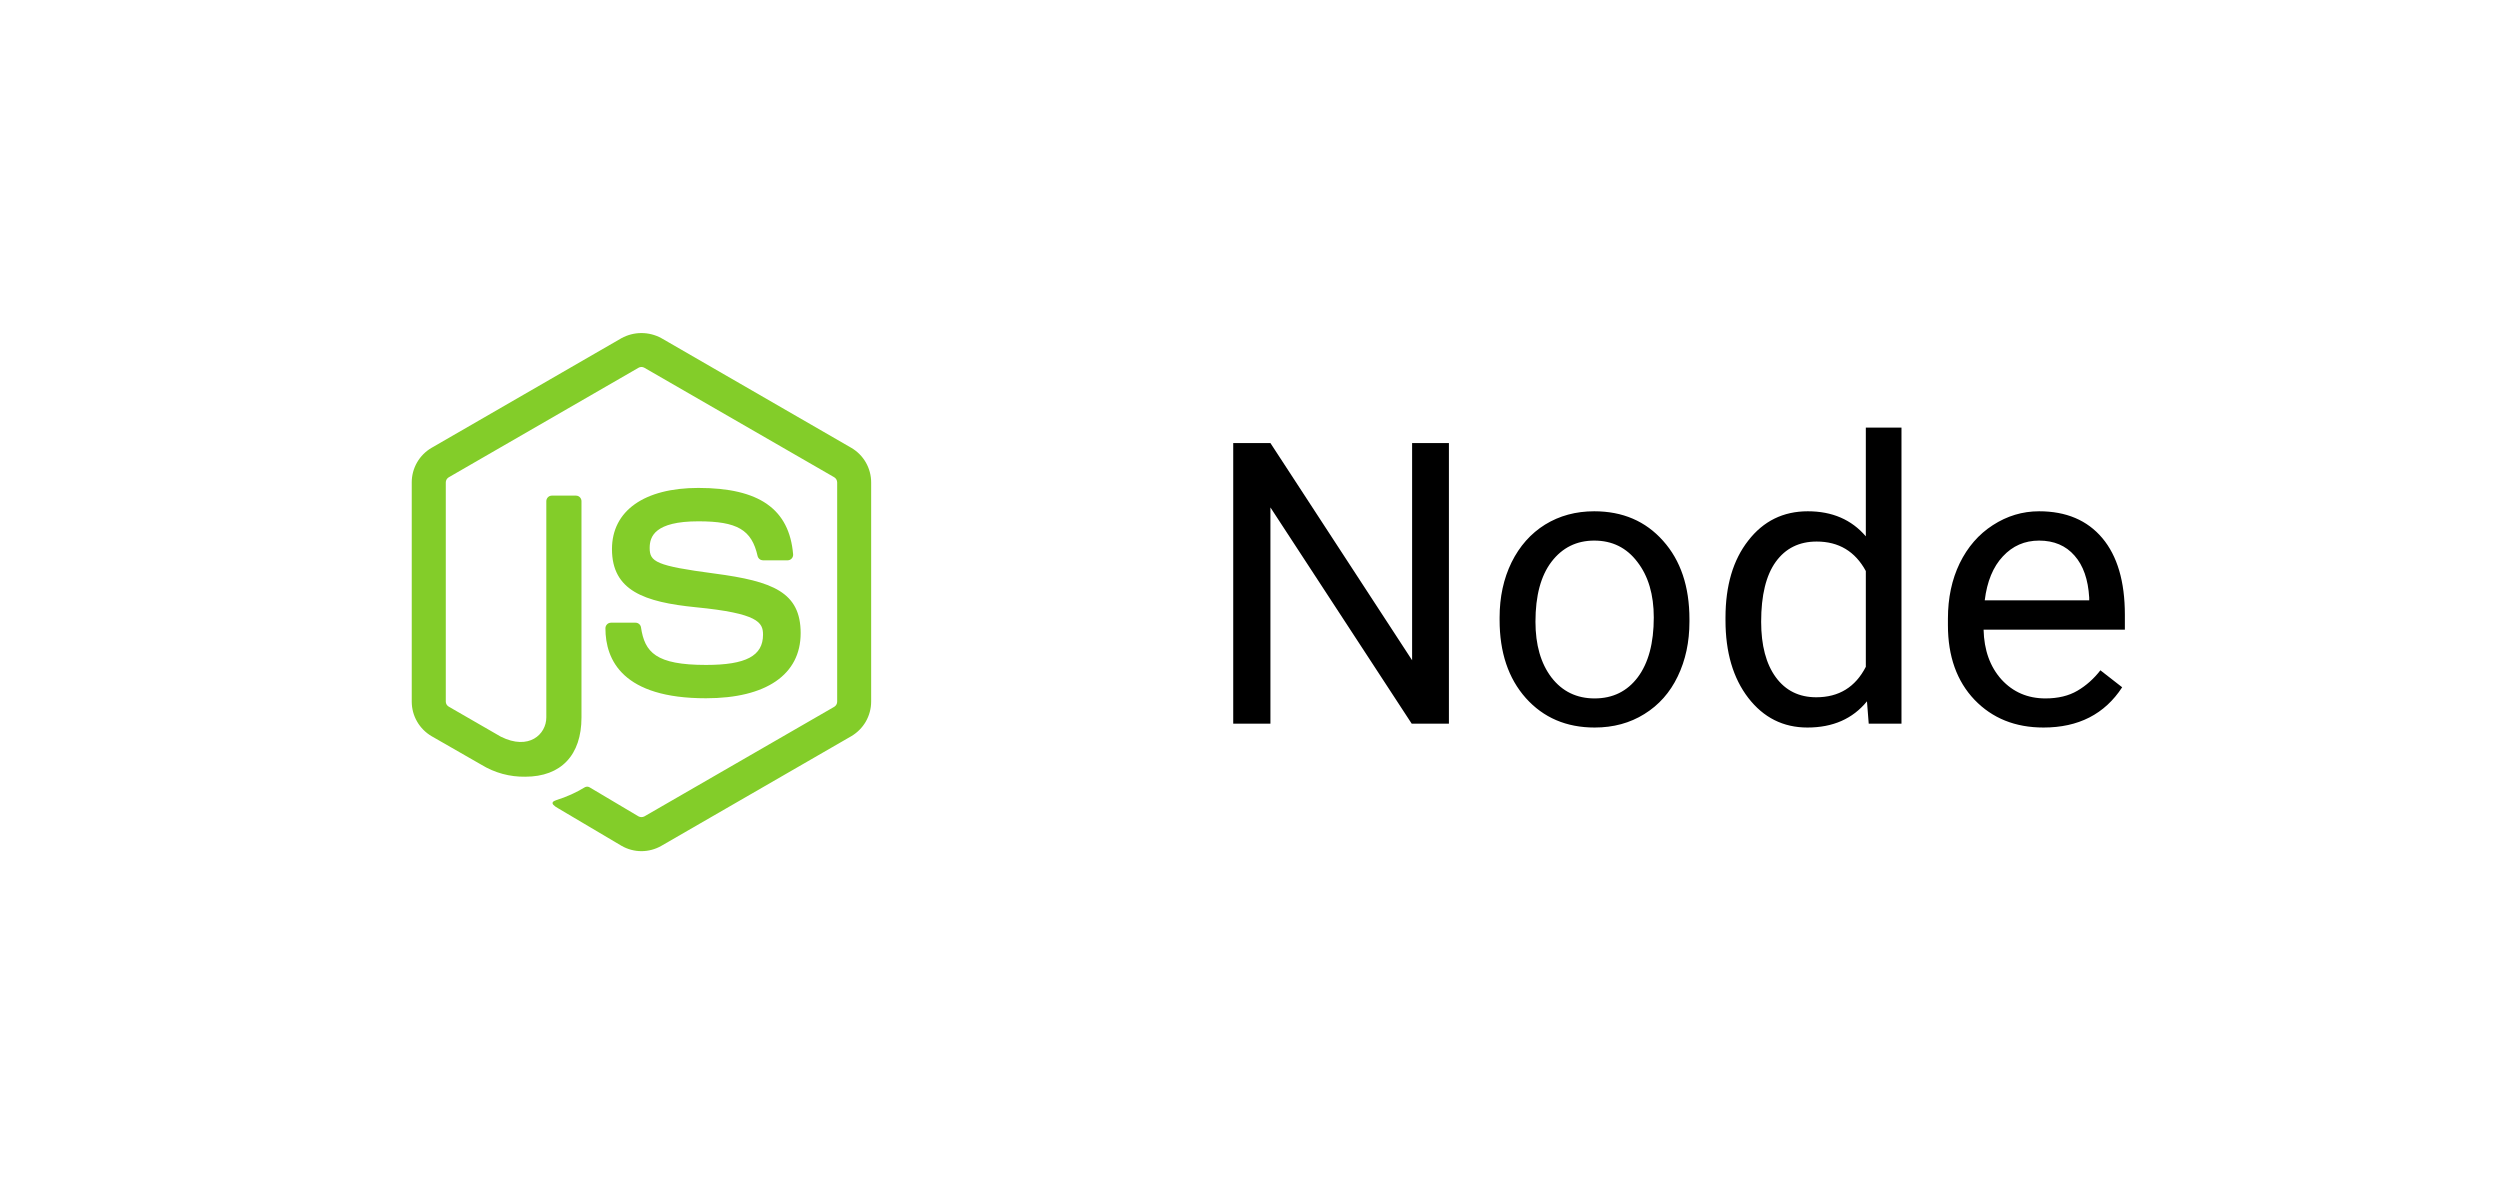 <svg width="76" height="36" viewBox="0 0 76 36" fill="none" xmlns="http://www.w3.org/2000/svg">
<g filter="url(#filter0_d)">
<path d="M2.5 3C2.5 1.343 3.843 0 5.5 0H70.5C72.157 0 73.5 1.343 73.5 3V29C73.5 30.657 72.157 32 70.5 32H5.5C3.843 32 2.5 30.657 2.5 29V3Z" fill="white"/>
<path d="M19.5 23.875C19.288 23.875 19.079 23.819 18.895 23.713L16.969 22.573C16.681 22.412 16.821 22.355 16.916 22.322C17.222 22.227 17.515 22.095 17.788 21.928C17.811 21.918 17.836 21.913 17.861 21.915C17.886 21.917 17.91 21.925 17.931 21.939L19.411 22.818C19.439 22.833 19.469 22.84 19.501 22.84C19.532 22.84 19.562 22.833 19.59 22.818L25.361 19.487C25.388 19.471 25.411 19.448 25.426 19.42C25.442 19.393 25.45 19.362 25.45 19.331V12.667C25.45 12.635 25.441 12.604 25.426 12.576C25.41 12.548 25.387 12.525 25.36 12.508L19.589 9.18C19.562 9.164 19.531 9.156 19.5 9.156C19.468 9.156 19.438 9.164 19.411 9.18L13.643 12.509C13.615 12.525 13.592 12.549 13.576 12.576C13.56 12.604 13.552 12.635 13.552 12.667V19.328C13.552 19.359 13.56 19.39 13.576 19.417C13.592 19.444 13.615 19.466 13.642 19.482L15.225 20.395C16.083 20.824 16.608 20.319 16.608 19.811V13.235C16.608 13.191 16.626 13.148 16.658 13.116C16.689 13.084 16.732 13.067 16.777 13.067H17.508C17.553 13.067 17.596 13.084 17.628 13.116C17.659 13.148 17.677 13.191 17.677 13.235V19.812C17.677 20.957 17.054 21.612 15.968 21.612C15.5 21.62 15.039 21.495 14.639 21.251L13.122 20.381C12.938 20.273 12.785 20.12 12.679 19.935C12.572 19.75 12.517 19.541 12.517 19.328V12.667C12.516 12.454 12.572 12.244 12.678 12.059C12.784 11.874 12.937 11.72 13.122 11.613L18.894 8.28C19.08 8.179 19.288 8.125 19.5 8.125C19.712 8.125 19.921 8.179 20.106 8.28L25.878 11.613C26.062 11.72 26.215 11.873 26.321 12.058C26.427 12.242 26.483 12.451 26.483 12.664V19.328C26.483 19.541 26.427 19.75 26.321 19.935C26.215 20.12 26.062 20.273 25.878 20.381L20.106 23.713C19.922 23.819 19.713 23.875 19.5 23.875V23.875Z" fill="#83CD29"/>
<path d="M18.405 17.099C18.405 17.054 18.423 17.011 18.455 16.979C18.486 16.948 18.529 16.93 18.574 16.93H19.321C19.36 16.93 19.399 16.944 19.429 16.97C19.46 16.996 19.48 17.032 19.486 17.071C19.599 17.831 19.936 18.214 21.463 18.214C22.678 18.214 23.196 17.939 23.196 17.294C23.196 16.922 23.049 16.646 21.16 16.461C19.58 16.304 18.604 15.954 18.604 14.692C18.604 13.528 19.585 12.833 21.231 12.833C23.08 12.833 23.995 13.475 24.111 14.852C24.113 14.875 24.11 14.898 24.102 14.92C24.095 14.942 24.083 14.962 24.067 14.979C24.052 14.996 24.033 15.009 24.012 15.019C23.991 15.028 23.968 15.033 23.945 15.034H23.193C23.156 15.033 23.119 15.02 23.09 14.996C23.061 14.973 23.04 14.94 23.031 14.903C22.852 14.104 22.413 13.848 21.231 13.848C19.904 13.848 19.75 14.311 19.75 14.657C19.75 15.077 19.932 15.2 21.724 15.436C23.498 15.671 24.34 16.003 24.34 17.249C24.34 18.507 23.292 19.227 21.463 19.227C18.935 19.23 18.405 18.071 18.405 17.099V17.099Z" fill="#83CD29"/>
<path d="M44.047 20H42.916L38.621 13.426V20H37.49V11.469H38.621L42.928 18.072V11.469H44.047V20ZM45.588 16.771C45.588 16.15 45.709 15.592 45.951 15.096C46.197 14.6 46.537 14.217 46.971 13.947C47.408 13.678 47.906 13.543 48.465 13.543C49.328 13.543 50.025 13.842 50.557 14.44C51.092 15.037 51.359 15.832 51.359 16.824V16.9C51.359 17.518 51.24 18.072 51.002 18.564C50.768 19.053 50.43 19.434 49.988 19.707C49.551 19.98 49.047 20.117 48.477 20.117C47.617 20.117 46.92 19.818 46.385 19.221C45.853 18.623 45.588 17.832 45.588 16.848V16.771ZM46.678 16.9C46.678 17.604 46.84 18.168 47.164 18.594C47.492 19.02 47.93 19.232 48.477 19.232C49.027 19.232 49.465 19.018 49.789 18.588C50.113 18.154 50.275 17.549 50.275 16.771C50.275 16.076 50.109 15.514 49.777 15.084C49.449 14.65 49.012 14.434 48.465 14.434C47.93 14.434 47.498 14.646 47.17 15.072C46.842 15.498 46.678 16.107 46.678 16.9ZM52.455 16.777C52.455 15.805 52.685 15.023 53.147 14.434C53.607 13.84 54.211 13.543 54.957 13.543C55.699 13.543 56.287 13.797 56.721 14.305V11H57.805V20H56.809L56.756 19.32C56.322 19.852 55.719 20.117 54.945 20.117C54.211 20.117 53.611 19.816 53.147 19.215C52.685 18.613 52.455 17.828 52.455 16.859V16.777ZM53.539 16.9C53.539 17.619 53.688 18.182 53.984 18.588C54.281 18.994 54.691 19.197 55.215 19.197C55.902 19.197 56.404 18.889 56.721 18.271V15.359C56.397 14.762 55.898 14.463 55.227 14.463C54.695 14.463 54.281 14.668 53.984 15.078C53.688 15.488 53.539 16.096 53.539 16.9ZM62.123 20.117C61.264 20.117 60.565 19.836 60.025 19.273C59.486 18.707 59.217 17.951 59.217 17.006V16.807C59.217 16.178 59.336 15.617 59.574 15.125C59.816 14.629 60.152 14.242 60.582 13.965C61.016 13.684 61.484 13.543 61.988 13.543C62.812 13.543 63.453 13.815 63.91 14.357C64.367 14.9 64.596 15.678 64.596 16.689V17.141H60.301C60.316 17.766 60.498 18.271 60.846 18.658C61.197 19.041 61.643 19.232 62.182 19.232C62.565 19.232 62.889 19.154 63.154 18.998C63.42 18.842 63.652 18.635 63.852 18.377L64.514 18.893C63.982 19.709 63.185 20.117 62.123 20.117ZM61.988 14.434C61.551 14.434 61.184 14.594 60.887 14.914C60.59 15.23 60.406 15.676 60.336 16.25H63.512V16.168C63.48 15.617 63.332 15.191 63.066 14.891C62.801 14.586 62.441 14.434 61.988 14.434Z" fill="black"/>
</g>
<defs>
<filter id="filter0_d" x="0.5" y="0" width="75" height="36" filterUnits="userSpaceOnUse" color-interpolation-filters="sRGB">
<feFlood flood-opacity="0" result="BackgroundImageFix"/>
<feColorMatrix in="SourceAlpha" type="matrix" values="0 0 0 0 0 0 0 0 0 0 0 0 0 0 0 0 0 0 127 0" result="hardAlpha"/>
<feOffset dy="2"/>
<feGaussianBlur stdDeviation="1"/>
<feComposite in2="hardAlpha" operator="out"/>
<feColorMatrix type="matrix" values="0 0 0 0 0 0 0 0 0 0 0 0 0 0 0 0 0 0 0.25 0"/>
<feBlend mode="normal" in2="BackgroundImageFix" result="effect1_dropShadow"/>
<feBlend mode="normal" in="SourceGraphic" in2="effect1_dropShadow" result="shape"/>
</filter>
</defs>
</svg>

